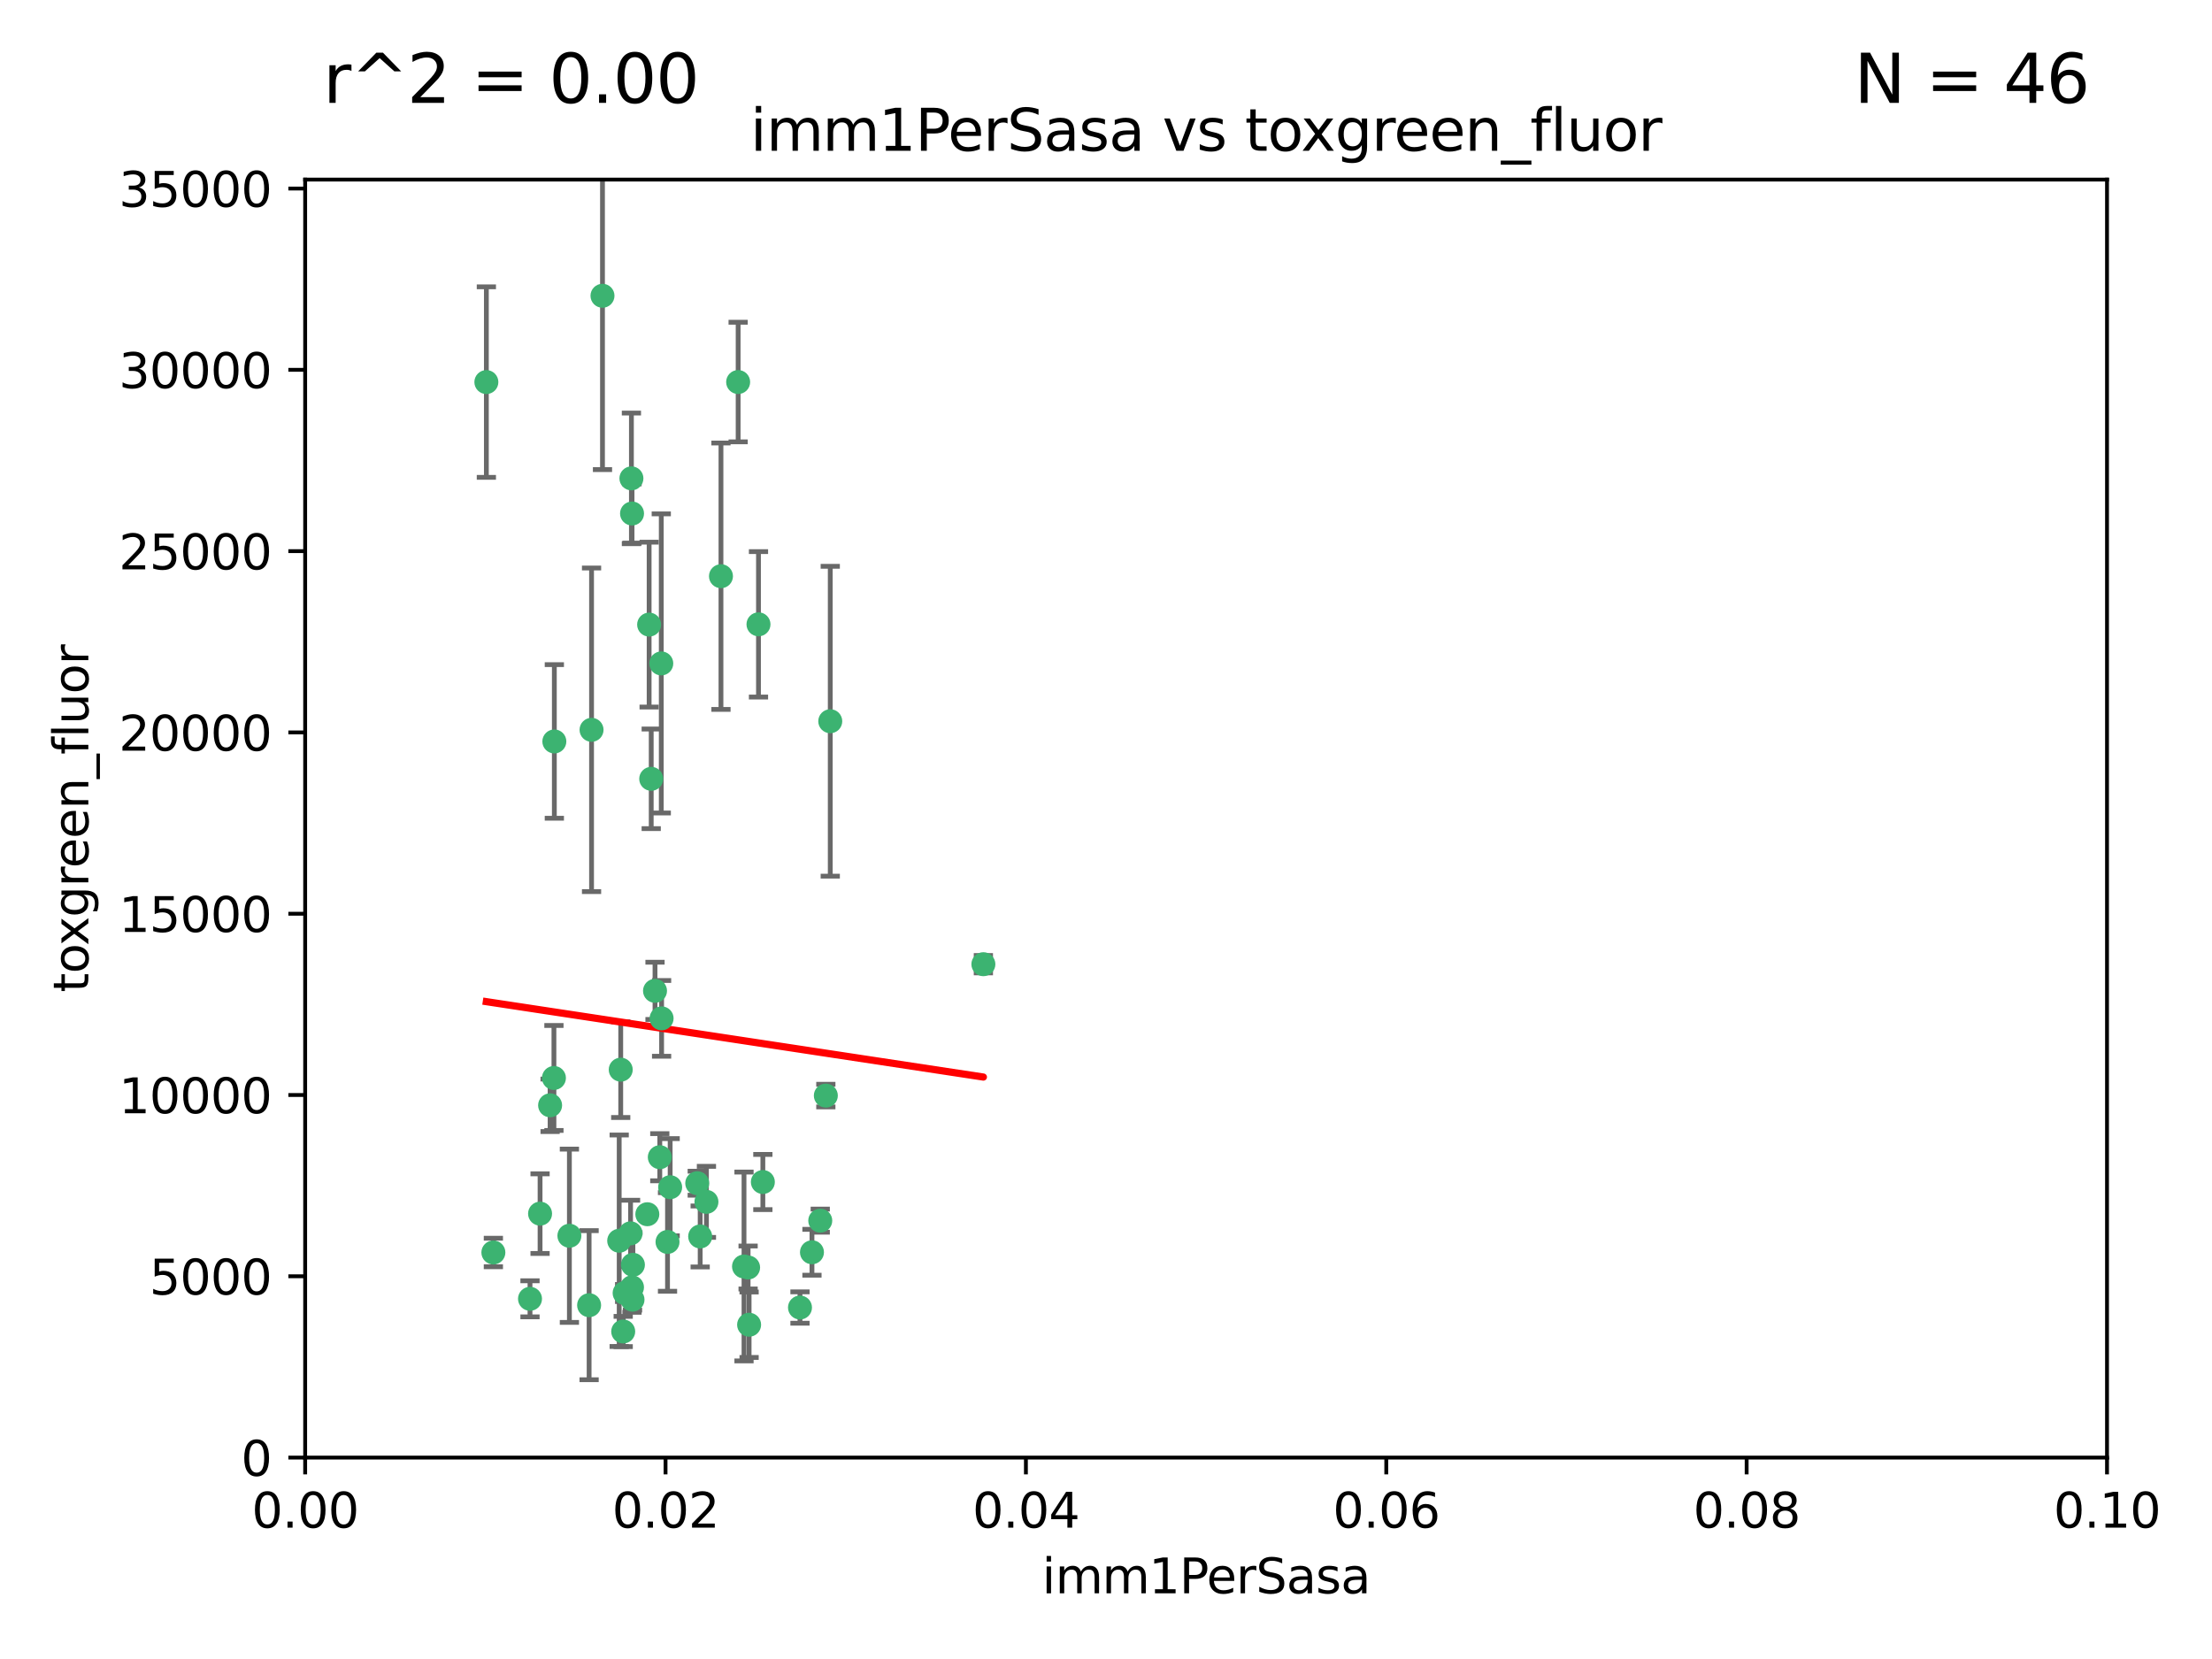 <?xml version="1.0" encoding="utf-8" standalone="no"?>
<!DOCTYPE svg PUBLIC "-//W3C//DTD SVG 1.1//EN"
  "http://www.w3.org/Graphics/SVG/1.1/DTD/svg11.dtd">
<svg xmlns:xlink="http://www.w3.org/1999/xlink" width="460.8pt" height="345.6pt" viewBox="0 0 460.8 345.6" xmlns="http://www.w3.org/2000/svg" version="1.1">
 <defs>
  <style type="text/css">*{stroke-linejoin: round; stroke-linecap: butt}</style>
 </defs>
 <g id="figure_1">
  <g id="patch_1">
   <path d="M 0 345.6 
L 460.8 345.6 
L 460.8 0 
L 0 0 
z
" style="fill: #ffffff"/>
  </g>
  <g id="axes_1">
   <g id="patch_2">
    <path d="M 63.571 303.64 
L 438.93 303.64 
L 438.93 37.411 
L 63.571 37.411 
z
" style="fill: #ffffff"/>
   </g>
   <g id="PathCollection_1">
    <defs>
     <path id="m9302752615" d="M 0 1.118 
C 0.297 1.118 0.581 1 0.791 0.791 
C 1 0.581 1.118 0.297 1.118 0 
C 1.118 -0.297 1 -0.581 0.791 -0.791 
C 0.581 -1 0.297 -1.118 0 -1.118 
C -0.297 -1.118 -0.581 -1 -0.791 -0.791 
C -1 -0.581 -1.118 -0.297 -1.118 0 
C -1.118 0.297 -1 0.581 -0.791 0.791 
C -0.581 1 -0.297 1.118 0 1.118 
z
" style="stroke: #3cb371"/>
    </defs>
    <g clip-path="url(#p433fc877cd)">
     <use xlink:href="#m9302752615" x="101.319" y="79.593" style="fill: #3cb371; stroke: #3cb371"/>
     <use xlink:href="#m9302752615" x="125.509" y="61.614" style="fill: #3cb371; stroke: #3cb371"/>
     <use xlink:href="#m9302752615" x="169.147" y="260.87" style="fill: #3cb371; stroke: #3cb371"/>
     <use xlink:href="#m9302752615" x="135.226" y="130.114" style="fill: #3cb371; stroke: #3cb371"/>
     <use xlink:href="#m9302752615" x="137.755" y="138.203" style="fill: #3cb371; stroke: #3cb371"/>
     <use xlink:href="#m9302752615" x="131.665" y="106.972" style="fill: #3cb371; stroke: #3cb371"/>
     <use xlink:href="#m9302752615" x="131.536" y="99.654" style="fill: #3cb371; stroke: #3cb371"/>
     <use xlink:href="#m9302752615" x="102.779" y="260.914" style="fill: #3cb371; stroke: #3cb371"/>
     <use xlink:href="#m9302752615" x="158.007" y="130.059" style="fill: #3cb371; stroke: #3cb371"/>
     <use xlink:href="#m9302752615" x="153.769" y="79.585" style="fill: #3cb371; stroke: #3cb371"/>
     <use xlink:href="#m9302752615" x="136.451" y="206.41" style="fill: #3cb371; stroke: #3cb371"/>
     <use xlink:href="#m9302752615" x="150.191" y="120.034" style="fill: #3cb371; stroke: #3cb371"/>
     <use xlink:href="#m9302752615" x="130.121" y="269.359" style="fill: #3cb371; stroke: #3cb371"/>
     <use xlink:href="#m9302752615" x="112.506" y="252.825" style="fill: #3cb371; stroke: #3cb371"/>
     <use xlink:href="#m9302752615" x="134.851" y="252.947" style="fill: #3cb371; stroke: #3cb371"/>
     <use xlink:href="#m9302752615" x="137.448" y="241.067" style="fill: #3cb371; stroke: #3cb371"/>
     <use xlink:href="#m9302752615" x="155.845" y="264.042" style="fill: #3cb371; stroke: #3cb371"/>
     <use xlink:href="#m9302752615" x="114.597" y="230.255" style="fill: #3cb371; stroke: #3cb371"/>
     <use xlink:href="#m9302752615" x="110.41" y="270.567" style="fill: #3cb371; stroke: #3cb371"/>
     <use xlink:href="#m9302752615" x="131.656" y="268.169" style="fill: #3cb371; stroke: #3cb371"/>
     <use xlink:href="#m9302752615" x="131.847" y="263.481" style="fill: #3cb371; stroke: #3cb371"/>
     <use xlink:href="#m9302752615" x="129.825" y="277.375" style="fill: #3cb371; stroke: #3cb371"/>
     <use xlink:href="#m9302752615" x="131.762" y="270.746" style="fill: #3cb371; stroke: #3cb371"/>
     <use xlink:href="#m9302752615" x="166.652" y="272.382" style="fill: #3cb371; stroke: #3cb371"/>
     <use xlink:href="#m9302752615" x="129.308" y="222.83" style="fill: #3cb371; stroke: #3cb371"/>
     <use xlink:href="#m9302752615" x="154.991" y="263.833" style="fill: #3cb371; stroke: #3cb371"/>
     <use xlink:href="#m9302752615" x="147.163" y="250.369" style="fill: #3cb371; stroke: #3cb371"/>
     <use xlink:href="#m9302752615" x="172.958" y="150.246" style="fill: #3cb371; stroke: #3cb371"/>
     <use xlink:href="#m9302752615" x="128.99" y="258.47" style="fill: #3cb371; stroke: #3cb371"/>
     <use xlink:href="#m9302752615" x="204.855" y="200.861" style="fill: #3cb371; stroke: #3cb371"/>
     <use xlink:href="#m9302752615" x="123.231" y="152.035" style="fill: #3cb371; stroke: #3cb371"/>
     <use xlink:href="#m9302752615" x="156.053" y="275.967" style="fill: #3cb371; stroke: #3cb371"/>
     <use xlink:href="#m9302752615" x="137.823" y="212.147" style="fill: #3cb371; stroke: #3cb371"/>
     <use xlink:href="#m9302752615" x="145.859" y="257.576" style="fill: #3cb371; stroke: #3cb371"/>
     <use xlink:href="#m9302752615" x="122.722" y="271.896" style="fill: #3cb371; stroke: #3cb371"/>
     <use xlink:href="#m9302752615" x="131.356" y="256.929" style="fill: #3cb371; stroke: #3cb371"/>
     <use xlink:href="#m9302752615" x="115.394" y="224.561" style="fill: #3cb371; stroke: #3cb371"/>
     <use xlink:href="#m9302752615" x="170.874" y="254.285" style="fill: #3cb371; stroke: #3cb371"/>
     <use xlink:href="#m9302752615" x="118.616" y="257.429" style="fill: #3cb371; stroke: #3cb371"/>
     <use xlink:href="#m9302752615" x="115.48" y="154.457" style="fill: #3cb371; stroke: #3cb371"/>
     <use xlink:href="#m9302752615" x="139.056" y="258.72" style="fill: #3cb371; stroke: #3cb371"/>
     <use xlink:href="#m9302752615" x="158.917" y="246.235" style="fill: #3cb371; stroke: #3cb371"/>
     <use xlink:href="#m9302752615" x="139.605" y="247.319" style="fill: #3cb371; stroke: #3cb371"/>
     <use xlink:href="#m9302752615" x="145.249" y="246.485" style="fill: #3cb371; stroke: #3cb371"/>
     <use xlink:href="#m9302752615" x="172.037" y="228.234" style="fill: #3cb371; stroke: #3cb371"/>
     <use xlink:href="#m9302752615" x="135.66" y="162.243" style="fill: #3cb371; stroke: #3cb371"/>
    </g>
   </g>
   <g id="matplotlib.axis_1">
    <g id="xtick_1">
     <g id="line2d_1">
      <defs>
       <path id="m74364fbdcb" d="M 0 0 
L 0 3.5 
" style="stroke: #000000; stroke-width: 0.8"/>
      </defs>
      <g>
       <use xlink:href="#m74364fbdcb" x="63.571" y="303.64" style="stroke: #000000; stroke-width: 0.8"/>
      </g>
     </g>
     <g id="text_1">
      <!-- 0.00 -->
      <g transform="translate(52.438 318.238)scale(0.1 -0.1)">
       <defs>
        <path id="DejaVuSans-30" d="M 2034 4250 
Q 1547 4250 1301 3770 
Q 1056 3291 1056 2328 
Q 1056 1369 1301 889 
Q 1547 409 2034 409 
Q 2525 409 2770 889 
Q 3016 1369 3016 2328 
Q 3016 3291 2770 3770 
Q 2525 4250 2034 4250 
z
M 2034 4750 
Q 2819 4750 3233 4129 
Q 3647 3509 3647 2328 
Q 3647 1150 3233 529 
Q 2819 -91 2034 -91 
Q 1250 -91 836 529 
Q 422 1150 422 2328 
Q 422 3509 836 4129 
Q 1250 4750 2034 4750 
z
" transform="scale(0.016)"/>
        <path id="DejaVuSans-2e" d="M 684 794 
L 1344 794 
L 1344 0 
L 684 0 
L 684 794 
z
" transform="scale(0.016)"/>
       </defs>
       <use xlink:href="#DejaVuSans-30"/>
       <use xlink:href="#DejaVuSans-2e" x="63.623"/>
       <use xlink:href="#DejaVuSans-30" x="95.41"/>
       <use xlink:href="#DejaVuSans-30" x="159.033"/>
      </g>
     </g>
    </g>
    <g id="xtick_2">
     <g id="line2d_2">
      <g>
       <use xlink:href="#m74364fbdcb" x="138.643" y="303.64" style="stroke: #000000; stroke-width: 0.8"/>
      </g>
     </g>
     <g id="text_2">
      <!-- 0.02 -->
      <g transform="translate(127.51 318.238)scale(0.1 -0.1)">
       <defs>
        <path id="DejaVuSans-32" d="M 1228 531 
L 3431 531 
L 3431 0 
L 469 0 
L 469 531 
Q 828 903 1448 1529 
Q 2069 2156 2228 2338 
Q 2531 2678 2651 2914 
Q 2772 3150 2772 3378 
Q 2772 3750 2511 3984 
Q 2250 4219 1831 4219 
Q 1534 4219 1204 4116 
Q 875 4013 500 3803 
L 500 4441 
Q 881 4594 1212 4672 
Q 1544 4750 1819 4750 
Q 2544 4750 2975 4387 
Q 3406 4025 3406 3419 
Q 3406 3131 3298 2873 
Q 3191 2616 2906 2266 
Q 2828 2175 2409 1742 
Q 1991 1309 1228 531 
z
" transform="scale(0.016)"/>
       </defs>
       <use xlink:href="#DejaVuSans-30"/>
       <use xlink:href="#DejaVuSans-2e" x="63.623"/>
       <use xlink:href="#DejaVuSans-30" x="95.41"/>
       <use xlink:href="#DejaVuSans-32" x="159.033"/>
      </g>
     </g>
    </g>
    <g id="xtick_3">
     <g id="line2d_3">
      <g>
       <use xlink:href="#m74364fbdcb" x="213.715" y="303.64" style="stroke: #000000; stroke-width: 0.8"/>
      </g>
     </g>
     <g id="text_3">
      <!-- 0.04 -->
      <g transform="translate(202.582 318.238)scale(0.1 -0.1)">
       <defs>
        <path id="DejaVuSans-34" d="M 2419 4116 
L 825 1625 
L 2419 1625 
L 2419 4116 
z
M 2253 4666 
L 3047 4666 
L 3047 1625 
L 3713 1625 
L 3713 1100 
L 3047 1100 
L 3047 0 
L 2419 0 
L 2419 1100 
L 313 1100 
L 313 1709 
L 2253 4666 
z
" transform="scale(0.016)"/>
       </defs>
       <use xlink:href="#DejaVuSans-30"/>
       <use xlink:href="#DejaVuSans-2e" x="63.623"/>
       <use xlink:href="#DejaVuSans-30" x="95.41"/>
       <use xlink:href="#DejaVuSans-34" x="159.033"/>
      </g>
     </g>
    </g>
    <g id="xtick_4">
     <g id="line2d_4">
      <g>
       <use xlink:href="#m74364fbdcb" x="288.786" y="303.64" style="stroke: #000000; stroke-width: 0.8"/>
      </g>
     </g>
     <g id="text_4">
      <!-- 0.06 -->
      <g transform="translate(277.654 318.238)scale(0.1 -0.1)">
       <defs>
        <path id="DejaVuSans-36" d="M 2113 2584 
Q 1688 2584 1439 2293 
Q 1191 2003 1191 1497 
Q 1191 994 1439 701 
Q 1688 409 2113 409 
Q 2538 409 2786 701 
Q 3034 994 3034 1497 
Q 3034 2003 2786 2293 
Q 2538 2584 2113 2584 
z
M 3366 4563 
L 3366 3988 
Q 3128 4100 2886 4159 
Q 2644 4219 2406 4219 
Q 1781 4219 1451 3797 
Q 1122 3375 1075 2522 
Q 1259 2794 1537 2939 
Q 1816 3084 2150 3084 
Q 2853 3084 3261 2657 
Q 3669 2231 3669 1497 
Q 3669 778 3244 343 
Q 2819 -91 2113 -91 
Q 1303 -91 875 529 
Q 447 1150 447 2328 
Q 447 3434 972 4092 
Q 1497 4750 2381 4750 
Q 2619 4750 2861 4703 
Q 3103 4656 3366 4563 
z
" transform="scale(0.016)"/>
       </defs>
       <use xlink:href="#DejaVuSans-30"/>
       <use xlink:href="#DejaVuSans-2e" x="63.623"/>
       <use xlink:href="#DejaVuSans-30" x="95.41"/>
       <use xlink:href="#DejaVuSans-36" x="159.033"/>
      </g>
     </g>
    </g>
    <g id="xtick_5">
     <g id="line2d_5">
      <g>
       <use xlink:href="#m74364fbdcb" x="363.858" y="303.64" style="stroke: #000000; stroke-width: 0.8"/>
      </g>
     </g>
     <g id="text_5">
      <!-- 0.08 -->
      <g transform="translate(352.725 318.238)scale(0.1 -0.1)">
       <defs>
        <path id="DejaVuSans-38" d="M 2034 2216 
Q 1584 2216 1326 1975 
Q 1069 1734 1069 1313 
Q 1069 891 1326 650 
Q 1584 409 2034 409 
Q 2484 409 2743 651 
Q 3003 894 3003 1313 
Q 3003 1734 2745 1975 
Q 2488 2216 2034 2216 
z
M 1403 2484 
Q 997 2584 770 2862 
Q 544 3141 544 3541 
Q 544 4100 942 4425 
Q 1341 4750 2034 4750 
Q 2731 4750 3128 4425 
Q 3525 4100 3525 3541 
Q 3525 3141 3298 2862 
Q 3072 2584 2669 2484 
Q 3125 2378 3379 2068 
Q 3634 1759 3634 1313 
Q 3634 634 3220 271 
Q 2806 -91 2034 -91 
Q 1263 -91 848 271 
Q 434 634 434 1313 
Q 434 1759 690 2068 
Q 947 2378 1403 2484 
z
M 1172 3481 
Q 1172 3119 1398 2916 
Q 1625 2713 2034 2713 
Q 2441 2713 2670 2916 
Q 2900 3119 2900 3481 
Q 2900 3844 2670 4047 
Q 2441 4250 2034 4250 
Q 1625 4250 1398 4047 
Q 1172 3844 1172 3481 
z
" transform="scale(0.016)"/>
       </defs>
       <use xlink:href="#DejaVuSans-30"/>
       <use xlink:href="#DejaVuSans-2e" x="63.623"/>
       <use xlink:href="#DejaVuSans-30" x="95.41"/>
       <use xlink:href="#DejaVuSans-38" x="159.033"/>
      </g>
     </g>
    </g>
    <g id="xtick_6">
     <g id="line2d_6">
      <g>
       <use xlink:href="#m74364fbdcb" x="438.93" y="303.64" style="stroke: #000000; stroke-width: 0.8"/>
      </g>
     </g>
     <g id="text_6">
      <!-- 0.10 -->
      <g transform="translate(427.797 318.238)scale(0.1 -0.1)">
       <defs>
        <path id="DejaVuSans-31" d="M 794 531 
L 1825 531 
L 1825 4091 
L 703 3866 
L 703 4441 
L 1819 4666 
L 2450 4666 
L 2450 531 
L 3481 531 
L 3481 0 
L 794 0 
L 794 531 
z
" transform="scale(0.016)"/>
       </defs>
       <use xlink:href="#DejaVuSans-30"/>
       <use xlink:href="#DejaVuSans-2e" x="63.623"/>
       <use xlink:href="#DejaVuSans-31" x="95.41"/>
       <use xlink:href="#DejaVuSans-30" x="159.033"/>
      </g>
     </g>
    </g>
    <g id="text_7">
     <!-- imm1PerSasa -->
     <g transform="translate(217.067 331.917)scale(0.1 -0.1)">
      <defs>
       <path id="DejaVuSans-69" d="M 603 3500 
L 1178 3500 
L 1178 0 
L 603 0 
L 603 3500 
z
M 603 4863 
L 1178 4863 
L 1178 4134 
L 603 4134 
L 603 4863 
z
" transform="scale(0.016)"/>
       <path id="DejaVuSans-6d" d="M 3328 2828 
Q 3544 3216 3844 3400 
Q 4144 3584 4550 3584 
Q 5097 3584 5394 3201 
Q 5691 2819 5691 2113 
L 5691 0 
L 5113 0 
L 5113 2094 
Q 5113 2597 4934 2840 
Q 4756 3084 4391 3084 
Q 3944 3084 3684 2787 
Q 3425 2491 3425 1978 
L 3425 0 
L 2847 0 
L 2847 2094 
Q 2847 2600 2669 2842 
Q 2491 3084 2119 3084 
Q 1678 3084 1418 2786 
Q 1159 2488 1159 1978 
L 1159 0 
L 581 0 
L 581 3500 
L 1159 3500 
L 1159 2956 
Q 1356 3278 1631 3431 
Q 1906 3584 2284 3584 
Q 2666 3584 2933 3390 
Q 3200 3197 3328 2828 
z
" transform="scale(0.016)"/>
       <path id="DejaVuSans-50" d="M 1259 4147 
L 1259 2394 
L 2053 2394 
Q 2494 2394 2734 2622 
Q 2975 2850 2975 3272 
Q 2975 3691 2734 3919 
Q 2494 4147 2053 4147 
L 1259 4147 
z
M 628 4666 
L 2053 4666 
Q 2838 4666 3239 4311 
Q 3641 3956 3641 3272 
Q 3641 2581 3239 2228 
Q 2838 1875 2053 1875 
L 1259 1875 
L 1259 0 
L 628 0 
L 628 4666 
z
" transform="scale(0.016)"/>
       <path id="DejaVuSans-65" d="M 3597 1894 
L 3597 1613 
L 953 1613 
Q 991 1019 1311 708 
Q 1631 397 2203 397 
Q 2534 397 2845 478 
Q 3156 559 3463 722 
L 3463 178 
Q 3153 47 2828 -22 
Q 2503 -91 2169 -91 
Q 1331 -91 842 396 
Q 353 884 353 1716 
Q 353 2575 817 3079 
Q 1281 3584 2069 3584 
Q 2775 3584 3186 3129 
Q 3597 2675 3597 1894 
z
M 3022 2063 
Q 3016 2534 2758 2815 
Q 2500 3097 2075 3097 
Q 1594 3097 1305 2825 
Q 1016 2553 972 2059 
L 3022 2063 
z
" transform="scale(0.016)"/>
       <path id="DejaVuSans-72" d="M 2631 2963 
Q 2534 3019 2420 3045 
Q 2306 3072 2169 3072 
Q 1681 3072 1420 2755 
Q 1159 2438 1159 1844 
L 1159 0 
L 581 0 
L 581 3500 
L 1159 3500 
L 1159 2956 
Q 1341 3275 1631 3429 
Q 1922 3584 2338 3584 
Q 2397 3584 2469 3576 
Q 2541 3569 2628 3553 
L 2631 2963 
z
" transform="scale(0.016)"/>
       <path id="DejaVuSans-53" d="M 3425 4513 
L 3425 3897 
Q 3066 4069 2747 4153 
Q 2428 4238 2131 4238 
Q 1616 4238 1336 4038 
Q 1056 3838 1056 3469 
Q 1056 3159 1242 3001 
Q 1428 2844 1947 2747 
L 2328 2669 
Q 3034 2534 3370 2195 
Q 3706 1856 3706 1288 
Q 3706 609 3251 259 
Q 2797 -91 1919 -91 
Q 1588 -91 1214 -16 
Q 841 59 441 206 
L 441 856 
Q 825 641 1194 531 
Q 1563 422 1919 422 
Q 2459 422 2753 634 
Q 3047 847 3047 1241 
Q 3047 1584 2836 1778 
Q 2625 1972 2144 2069 
L 1759 2144 
Q 1053 2284 737 2584 
Q 422 2884 422 3419 
Q 422 4038 858 4394 
Q 1294 4750 2059 4750 
Q 2388 4750 2728 4690 
Q 3069 4631 3425 4513 
z
" transform="scale(0.016)"/>
       <path id="DejaVuSans-61" d="M 2194 1759 
Q 1497 1759 1228 1600 
Q 959 1441 959 1056 
Q 959 750 1161 570 
Q 1363 391 1709 391 
Q 2188 391 2477 730 
Q 2766 1069 2766 1631 
L 2766 1759 
L 2194 1759 
z
M 3341 1997 
L 3341 0 
L 2766 0 
L 2766 531 
Q 2569 213 2275 61 
Q 1981 -91 1556 -91 
Q 1019 -91 701 211 
Q 384 513 384 1019 
Q 384 1609 779 1909 
Q 1175 2209 1959 2209 
L 2766 2209 
L 2766 2266 
Q 2766 2663 2505 2880 
Q 2244 3097 1772 3097 
Q 1472 3097 1187 3025 
Q 903 2953 641 2809 
L 641 3341 
Q 956 3463 1253 3523 
Q 1550 3584 1831 3584 
Q 2591 3584 2966 3190 
Q 3341 2797 3341 1997 
z
" transform="scale(0.016)"/>
       <path id="DejaVuSans-73" d="M 2834 3397 
L 2834 2853 
Q 2591 2978 2328 3040 
Q 2066 3103 1784 3103 
Q 1356 3103 1142 2972 
Q 928 2841 928 2578 
Q 928 2378 1081 2264 
Q 1234 2150 1697 2047 
L 1894 2003 
Q 2506 1872 2764 1633 
Q 3022 1394 3022 966 
Q 3022 478 2636 193 
Q 2250 -91 1575 -91 
Q 1294 -91 989 -36 
Q 684 19 347 128 
L 347 722 
Q 666 556 975 473 
Q 1284 391 1588 391 
Q 1994 391 2212 530 
Q 2431 669 2431 922 
Q 2431 1156 2273 1281 
Q 2116 1406 1581 1522 
L 1381 1569 
Q 847 1681 609 1914 
Q 372 2147 372 2553 
Q 372 3047 722 3315 
Q 1072 3584 1716 3584 
Q 2034 3584 2315 3537 
Q 2597 3491 2834 3397 
z
" transform="scale(0.016)"/>
      </defs>
      <use xlink:href="#DejaVuSans-69"/>
      <use xlink:href="#DejaVuSans-6d" x="27.783"/>
      <use xlink:href="#DejaVuSans-6d" x="125.195"/>
      <use xlink:href="#DejaVuSans-31" x="222.607"/>
      <use xlink:href="#DejaVuSans-50" x="286.23"/>
      <use xlink:href="#DejaVuSans-65" x="342.908"/>
      <use xlink:href="#DejaVuSans-72" x="404.432"/>
      <use xlink:href="#DejaVuSans-53" x="445.545"/>
      <use xlink:href="#DejaVuSans-61" x="509.021"/>
      <use xlink:href="#DejaVuSans-73" x="570.301"/>
      <use xlink:href="#DejaVuSans-61" x="622.4"/>
     </g>
    </g>
   </g>
   <g id="matplotlib.axis_2">
    <g id="ytick_1">
     <g id="line2d_7">
      <defs>
       <path id="mb6bac4694a" d="M 0 0 
L -3.5 0 
" style="stroke: #000000; stroke-width: 0.8"/>
      </defs>
      <g>
       <use xlink:href="#mb6bac4694a" x="63.571" y="303.64" style="stroke: #000000; stroke-width: 0.8"/>
      </g>
     </g>
     <g id="text_8">
      <!-- 0 -->
      <g transform="translate(50.209 307.439)scale(0.1 -0.1)">
       <use xlink:href="#DejaVuSans-30"/>
      </g>
     </g>
    </g>
    <g id="ytick_2">
     <g id="line2d_8">
      <g>
       <use xlink:href="#mb6bac4694a" x="63.571" y="265.874" style="stroke: #000000; stroke-width: 0.8"/>
      </g>
     </g>
     <g id="text_9">
      <!-- 5000 -->
      <g transform="translate(31.121 269.673)scale(0.1 -0.1)">
       <defs>
        <path id="DejaVuSans-35" d="M 691 4666 
L 3169 4666 
L 3169 4134 
L 1269 4134 
L 1269 2991 
Q 1406 3038 1543 3061 
Q 1681 3084 1819 3084 
Q 2600 3084 3056 2656 
Q 3513 2228 3513 1497 
Q 3513 744 3044 326 
Q 2575 -91 1722 -91 
Q 1428 -91 1123 -41 
Q 819 9 494 109 
L 494 744 
Q 775 591 1075 516 
Q 1375 441 1709 441 
Q 2250 441 2565 725 
Q 2881 1009 2881 1497 
Q 2881 1984 2565 2268 
Q 2250 2553 1709 2553 
Q 1456 2553 1204 2497 
Q 953 2441 691 2322 
L 691 4666 
z
" transform="scale(0.016)"/>
       </defs>
       <use xlink:href="#DejaVuSans-35"/>
       <use xlink:href="#DejaVuSans-30" x="63.623"/>
       <use xlink:href="#DejaVuSans-30" x="127.246"/>
       <use xlink:href="#DejaVuSans-30" x="190.869"/>
      </g>
     </g>
    </g>
    <g id="ytick_3">
     <g id="line2d_9">
      <g>
       <use xlink:href="#mb6bac4694a" x="63.571" y="228.108" style="stroke: #000000; stroke-width: 0.8"/>
      </g>
     </g>
     <g id="text_10">
      <!-- 10000 -->
      <g transform="translate(24.759 231.907)scale(0.1 -0.1)">
       <use xlink:href="#DejaVuSans-31"/>
       <use xlink:href="#DejaVuSans-30" x="63.623"/>
       <use xlink:href="#DejaVuSans-30" x="127.246"/>
       <use xlink:href="#DejaVuSans-30" x="190.869"/>
       <use xlink:href="#DejaVuSans-30" x="254.492"/>
      </g>
     </g>
    </g>
    <g id="ytick_4">
     <g id="line2d_10">
      <g>
       <use xlink:href="#mb6bac4694a" x="63.571" y="190.342" style="stroke: #000000; stroke-width: 0.8"/>
      </g>
     </g>
     <g id="text_11">
      <!-- 15000 -->
      <g transform="translate(24.759 194.141)scale(0.1 -0.1)">
       <use xlink:href="#DejaVuSans-31"/>
       <use xlink:href="#DejaVuSans-35" x="63.623"/>
       <use xlink:href="#DejaVuSans-30" x="127.246"/>
       <use xlink:href="#DejaVuSans-30" x="190.869"/>
       <use xlink:href="#DejaVuSans-30" x="254.492"/>
      </g>
     </g>
    </g>
    <g id="ytick_5">
     <g id="line2d_11">
      <g>
       <use xlink:href="#mb6bac4694a" x="63.571" y="152.576" style="stroke: #000000; stroke-width: 0.8"/>
      </g>
     </g>
     <g id="text_12">
      <!-- 20000 -->
      <g transform="translate(24.759 156.375)scale(0.1 -0.1)">
       <use xlink:href="#DejaVuSans-32"/>
       <use xlink:href="#DejaVuSans-30" x="63.623"/>
       <use xlink:href="#DejaVuSans-30" x="127.246"/>
       <use xlink:href="#DejaVuSans-30" x="190.869"/>
       <use xlink:href="#DejaVuSans-30" x="254.492"/>
      </g>
     </g>
    </g>
    <g id="ytick_6">
     <g id="line2d_12">
      <g>
       <use xlink:href="#mb6bac4694a" x="63.571" y="114.81" style="stroke: #000000; stroke-width: 0.8"/>
      </g>
     </g>
     <g id="text_13">
      <!-- 25000 -->
      <g transform="translate(24.759 118.609)scale(0.1 -0.1)">
       <use xlink:href="#DejaVuSans-32"/>
       <use xlink:href="#DejaVuSans-35" x="63.623"/>
       <use xlink:href="#DejaVuSans-30" x="127.246"/>
       <use xlink:href="#DejaVuSans-30" x="190.869"/>
       <use xlink:href="#DejaVuSans-30" x="254.492"/>
      </g>
     </g>
    </g>
    <g id="ytick_7">
     <g id="line2d_13">
      <g>
       <use xlink:href="#mb6bac4694a" x="63.571" y="77.044" style="stroke: #000000; stroke-width: 0.8"/>
      </g>
     </g>
     <g id="text_14">
      <!-- 30000 -->
      <g transform="translate(24.759 80.844)scale(0.1 -0.1)">
       <defs>
        <path id="DejaVuSans-33" d="M 2597 2516 
Q 3050 2419 3304 2112 
Q 3559 1806 3559 1356 
Q 3559 666 3084 287 
Q 2609 -91 1734 -91 
Q 1441 -91 1130 -33 
Q 819 25 488 141 
L 488 750 
Q 750 597 1062 519 
Q 1375 441 1716 441 
Q 2309 441 2620 675 
Q 2931 909 2931 1356 
Q 2931 1769 2642 2001 
Q 2353 2234 1838 2234 
L 1294 2234 
L 1294 2753 
L 1863 2753 
Q 2328 2753 2575 2939 
Q 2822 3125 2822 3475 
Q 2822 3834 2567 4026 
Q 2313 4219 1838 4219 
Q 1578 4219 1281 4162 
Q 984 4106 628 3988 
L 628 4550 
Q 988 4650 1302 4700 
Q 1616 4750 1894 4750 
Q 2613 4750 3031 4423 
Q 3450 4097 3450 3541 
Q 3450 3153 3228 2886 
Q 3006 2619 2597 2516 
z
" transform="scale(0.016)"/>
       </defs>
       <use xlink:href="#DejaVuSans-33"/>
       <use xlink:href="#DejaVuSans-30" x="63.623"/>
       <use xlink:href="#DejaVuSans-30" x="127.246"/>
       <use xlink:href="#DejaVuSans-30" x="190.869"/>
       <use xlink:href="#DejaVuSans-30" x="254.492"/>
      </g>
     </g>
    </g>
    <g id="ytick_8">
     <g id="line2d_14">
      <g>
       <use xlink:href="#mb6bac4694a" x="63.571" y="39.278" style="stroke: #000000; stroke-width: 0.8"/>
      </g>
     </g>
     <g id="text_15">
      <!-- 35000 -->
      <g transform="translate(24.759 43.078)scale(0.1 -0.1)">
       <use xlink:href="#DejaVuSans-33"/>
       <use xlink:href="#DejaVuSans-35" x="63.623"/>
       <use xlink:href="#DejaVuSans-30" x="127.246"/>
       <use xlink:href="#DejaVuSans-30" x="190.869"/>
       <use xlink:href="#DejaVuSans-30" x="254.492"/>
      </g>
     </g>
    </g>
    <g id="text_16">
     <!-- toxgreen_fluor -->
     <g transform="translate(18.401 206.72)rotate(-90)scale(0.1 -0.1)">
      <defs>
       <path id="DejaVuSans-74" d="M 1172 4494 
L 1172 3500 
L 2356 3500 
L 2356 3053 
L 1172 3053 
L 1172 1153 
Q 1172 725 1289 603 
Q 1406 481 1766 481 
L 2356 481 
L 2356 0 
L 1766 0 
Q 1100 0 847 248 
Q 594 497 594 1153 
L 594 3053 
L 172 3053 
L 172 3500 
L 594 3500 
L 594 4494 
L 1172 4494 
z
" transform="scale(0.016)"/>
       <path id="DejaVuSans-6f" d="M 1959 3097 
Q 1497 3097 1228 2736 
Q 959 2375 959 1747 
Q 959 1119 1226 758 
Q 1494 397 1959 397 
Q 2419 397 2687 759 
Q 2956 1122 2956 1747 
Q 2956 2369 2687 2733 
Q 2419 3097 1959 3097 
z
M 1959 3584 
Q 2709 3584 3137 3096 
Q 3566 2609 3566 1747 
Q 3566 888 3137 398 
Q 2709 -91 1959 -91 
Q 1206 -91 779 398 
Q 353 888 353 1747 
Q 353 2609 779 3096 
Q 1206 3584 1959 3584 
z
" transform="scale(0.016)"/>
       <path id="DejaVuSans-78" d="M 3513 3500 
L 2247 1797 
L 3578 0 
L 2900 0 
L 1881 1375 
L 863 0 
L 184 0 
L 1544 1831 
L 300 3500 
L 978 3500 
L 1906 2253 
L 2834 3500 
L 3513 3500 
z
" transform="scale(0.016)"/>
       <path id="DejaVuSans-67" d="M 2906 1791 
Q 2906 2416 2648 2759 
Q 2391 3103 1925 3103 
Q 1463 3103 1205 2759 
Q 947 2416 947 1791 
Q 947 1169 1205 825 
Q 1463 481 1925 481 
Q 2391 481 2648 825 
Q 2906 1169 2906 1791 
z
M 3481 434 
Q 3481 -459 3084 -895 
Q 2688 -1331 1869 -1331 
Q 1566 -1331 1297 -1286 
Q 1028 -1241 775 -1147 
L 775 -588 
Q 1028 -725 1275 -790 
Q 1522 -856 1778 -856 
Q 2344 -856 2625 -561 
Q 2906 -266 2906 331 
L 2906 616 
Q 2728 306 2450 153 
Q 2172 0 1784 0 
Q 1141 0 747 490 
Q 353 981 353 1791 
Q 353 2603 747 3093 
Q 1141 3584 1784 3584 
Q 2172 3584 2450 3431 
Q 2728 3278 2906 2969 
L 2906 3500 
L 3481 3500 
L 3481 434 
z
" transform="scale(0.016)"/>
       <path id="DejaVuSans-6e" d="M 3513 2113 
L 3513 0 
L 2938 0 
L 2938 2094 
Q 2938 2591 2744 2837 
Q 2550 3084 2163 3084 
Q 1697 3084 1428 2787 
Q 1159 2491 1159 1978 
L 1159 0 
L 581 0 
L 581 3500 
L 1159 3500 
L 1159 2956 
Q 1366 3272 1645 3428 
Q 1925 3584 2291 3584 
Q 2894 3584 3203 3211 
Q 3513 2838 3513 2113 
z
" transform="scale(0.016)"/>
       <path id="DejaVuSans-5f" d="M 3263 -1063 
L 3263 -1509 
L -63 -1509 
L -63 -1063 
L 3263 -1063 
z
" transform="scale(0.016)"/>
       <path id="DejaVuSans-66" d="M 2375 4863 
L 2375 4384 
L 1825 4384 
Q 1516 4384 1395 4259 
Q 1275 4134 1275 3809 
L 1275 3500 
L 2222 3500 
L 2222 3053 
L 1275 3053 
L 1275 0 
L 697 0 
L 697 3053 
L 147 3053 
L 147 3500 
L 697 3500 
L 697 3744 
Q 697 4328 969 4595 
Q 1241 4863 1831 4863 
L 2375 4863 
z
" transform="scale(0.016)"/>
       <path id="DejaVuSans-6c" d="M 603 4863 
L 1178 4863 
L 1178 0 
L 603 0 
L 603 4863 
z
" transform="scale(0.016)"/>
       <path id="DejaVuSans-75" d="M 544 1381 
L 544 3500 
L 1119 3500 
L 1119 1403 
Q 1119 906 1312 657 
Q 1506 409 1894 409 
Q 2359 409 2629 706 
Q 2900 1003 2900 1516 
L 2900 3500 
L 3475 3500 
L 3475 0 
L 2900 0 
L 2900 538 
Q 2691 219 2414 64 
Q 2138 -91 1772 -91 
Q 1169 -91 856 284 
Q 544 659 544 1381 
z
M 1991 3584 
L 1991 3584 
z
" transform="scale(0.016)"/>
      </defs>
      <use xlink:href="#DejaVuSans-74"/>
      <use xlink:href="#DejaVuSans-6f" x="39.209"/>
      <use xlink:href="#DejaVuSans-78" x="97.266"/>
      <use xlink:href="#DejaVuSans-67" x="156.445"/>
      <use xlink:href="#DejaVuSans-72" x="219.922"/>
      <use xlink:href="#DejaVuSans-65" x="258.785"/>
      <use xlink:href="#DejaVuSans-65" x="320.309"/>
      <use xlink:href="#DejaVuSans-6e" x="381.832"/>
      <use xlink:href="#DejaVuSans-5f" x="445.211"/>
      <use xlink:href="#DejaVuSans-66" x="495.211"/>
      <use xlink:href="#DejaVuSans-6c" x="530.416"/>
      <use xlink:href="#DejaVuSans-75" x="558.199"/>
      <use xlink:href="#DejaVuSans-6f" x="621.578"/>
      <use xlink:href="#DejaVuSans-72" x="682.76"/>
     </g>
    </g>
   </g>
   <g id="LineCollection_1">
    <path d="M 101.319 99.437 
L 101.319 59.75 
" clip-path="url(#p433fc877cd)" style="fill: none; stroke: #696969"/>
    <path d="M 125.509 97.825 
L 125.509 25.402 
" clip-path="url(#p433fc877cd)" style="fill: none; stroke: #696969"/>
    <path d="M 169.147 265.648 
L 169.147 256.093 
" clip-path="url(#p433fc877cd)" style="fill: none; stroke: #696969"/>
    <path d="M 135.226 147.286 
L 135.226 112.943 
" clip-path="url(#p433fc877cd)" style="fill: none; stroke: #696969"/>
    <path d="M 137.755 169.362 
L 137.755 107.043 
" clip-path="url(#p433fc877cd)" style="fill: none; stroke: #696969"/>
    <path d="M 131.665 113.147 
L 131.665 100.797 
" clip-path="url(#p433fc877cd)" style="fill: none; stroke: #696969"/>
    <path d="M 131.536 113.257 
L 131.536 86.051 
" clip-path="url(#p433fc877cd)" style="fill: none; stroke: #696969"/>
    <path d="M 102.779 263.886 
L 102.779 257.941 
" clip-path="url(#p433fc877cd)" style="fill: none; stroke: #696969"/>
    <path d="M 158.007 145.209 
L 158.007 114.909 
" clip-path="url(#p433fc877cd)" style="fill: none; stroke: #696969"/>
    <path d="M 153.769 92.04 
L 153.769 67.13 
" clip-path="url(#p433fc877cd)" style="fill: none; stroke: #696969"/>
    <path d="M 136.451 212.375 
L 136.451 200.445 
" clip-path="url(#p433fc877cd)" style="fill: none; stroke: #696969"/>
    <path d="M 150.191 147.781 
L 150.191 92.287 
" clip-path="url(#p433fc877cd)" style="fill: none; stroke: #696969"/>
    <path d="M 130.121 271.136 
L 130.121 267.583 
" clip-path="url(#p433fc877cd)" style="fill: none; stroke: #696969"/>
    <path d="M 112.506 261.12 
L 112.506 244.53 
" clip-path="url(#p433fc877cd)" style="fill: none; stroke: #696969"/>
    <path d="M 134.851 253.886 
L 134.851 252.007 
" clip-path="url(#p433fc877cd)" style="fill: none; stroke: #696969"/>
    <path d="M 137.448 245.981 
L 137.448 236.153 
" clip-path="url(#p433fc877cd)" style="fill: none; stroke: #696969"/>
    <path d="M 155.845 268.515 
L 155.845 259.569 
" clip-path="url(#p433fc877cd)" style="fill: none; stroke: #696969"/>
    <path d="M 114.597 235.721 
L 114.597 224.789 
" clip-path="url(#p433fc877cd)" style="fill: none; stroke: #696969"/>
    <path d="M 110.41 274.323 
L 110.41 266.811 
" clip-path="url(#p433fc877cd)" style="fill: none; stroke: #696969"/>
    <path d="M 131.656 273.375 
L 131.656 262.964 
" clip-path="url(#p433fc877cd)" style="fill: none; stroke: #696969"/>
    <path d="M 131.847 270.16 
L 131.847 256.802 
" clip-path="url(#p433fc877cd)" style="fill: none; stroke: #696969"/>
    <path d="M 129.825 280.522 
L 129.825 274.227 
" clip-path="url(#p433fc877cd)" style="fill: none; stroke: #696969"/>
    <path d="M 131.762 272.926 
L 131.762 268.567 
" clip-path="url(#p433fc877cd)" style="fill: none; stroke: #696969"/>
    <path d="M 166.652 275.653 
L 166.652 269.11 
" clip-path="url(#p433fc877cd)" style="fill: none; stroke: #696969"/>
    <path d="M 129.308 232.795 
L 129.308 212.864 
" clip-path="url(#p433fc877cd)" style="fill: none; stroke: #696969"/>
    <path d="M 154.991 283.505 
L 154.991 244.161 
" clip-path="url(#p433fc877cd)" style="fill: none; stroke: #696969"/>
    <path d="M 147.163 257.768 
L 147.163 242.97 
" clip-path="url(#p433fc877cd)" style="fill: none; stroke: #696969"/>
    <path d="M 172.958 182.519 
L 172.958 117.972 
" clip-path="url(#p433fc877cd)" style="fill: none; stroke: #696969"/>
    <path d="M 128.99 280.499 
L 128.99 236.441 
" clip-path="url(#p433fc877cd)" style="fill: none; stroke: #696969"/>
    <path d="M 204.855 202.673 
L 204.855 199.049 
" clip-path="url(#p433fc877cd)" style="fill: none; stroke: #696969"/>
    <path d="M 123.231 185.743 
L 123.231 118.327 
" clip-path="url(#p433fc877cd)" style="fill: none; stroke: #696969"/>
    <path d="M 156.053 282.783 
L 156.053 269.152 
" clip-path="url(#p433fc877cd)" style="fill: none; stroke: #696969"/>
    <path d="M 137.823 220.035 
L 137.823 204.259 
" clip-path="url(#p433fc877cd)" style="fill: none; stroke: #696969"/>
    <path d="M 145.859 263.925 
L 145.859 251.227 
" clip-path="url(#p433fc877cd)" style="fill: none; stroke: #696969"/>
    <path d="M 122.722 287.425 
L 122.722 256.366 
" clip-path="url(#p433fc877cd)" style="fill: none; stroke: #696969"/>
    <path d="M 131.356 263.824 
L 131.356 250.034 
" clip-path="url(#p433fc877cd)" style="fill: none; stroke: #696969"/>
    <path d="M 115.394 235.496 
L 115.394 213.627 
" clip-path="url(#p433fc877cd)" style="fill: none; stroke: #696969"/>
    <path d="M 170.874 256.694 
L 170.874 251.875 
" clip-path="url(#p433fc877cd)" style="fill: none; stroke: #696969"/>
    <path d="M 118.616 275.478 
L 118.616 239.381 
" clip-path="url(#p433fc877cd)" style="fill: none; stroke: #696969"/>
    <path d="M 115.48 170.456 
L 115.48 138.458 
" clip-path="url(#p433fc877cd)" style="fill: none; stroke: #696969"/>
    <path d="M 139.056 268.99 
L 139.056 248.45 
" clip-path="url(#p433fc877cd)" style="fill: none; stroke: #696969"/>
    <path d="M 158.917 251.981 
L 158.917 240.488 
" clip-path="url(#p433fc877cd)" style="fill: none; stroke: #696969"/>
    <path d="M 139.605 257.444 
L 139.605 237.194 
" clip-path="url(#p433fc877cd)" style="fill: none; stroke: #696969"/>
    <path d="M 145.249 248.986 
L 145.249 243.983 
" clip-path="url(#p433fc877cd)" style="fill: none; stroke: #696969"/>
    <path d="M 172.037 230.592 
L 172.037 225.876 
" clip-path="url(#p433fc877cd)" style="fill: none; stroke: #696969"/>
    <path d="M 135.66 172.618 
L 135.66 151.867 
" clip-path="url(#p433fc877cd)" style="fill: none; stroke: #696969"/>
   </g>
   <g id="line2d_15">
    <defs>
     <path id="m489f064d31" d="M 2 0 
L -2 -0 
" style="stroke: #696969"/>
    </defs>
    <g clip-path="url(#p433fc877cd)">
     <use xlink:href="#m489f064d31" x="101.319" y="99.437" style="fill: #696969; stroke: #696969"/>
     <use xlink:href="#m489f064d31" x="125.509" y="97.825" style="fill: #696969; stroke: #696969"/>
     <use xlink:href="#m489f064d31" x="169.147" y="265.648" style="fill: #696969; stroke: #696969"/>
     <use xlink:href="#m489f064d31" x="135.226" y="147.286" style="fill: #696969; stroke: #696969"/>
     <use xlink:href="#m489f064d31" x="137.755" y="169.362" style="fill: #696969; stroke: #696969"/>
     <use xlink:href="#m489f064d31" x="131.665" y="113.147" style="fill: #696969; stroke: #696969"/>
     <use xlink:href="#m489f064d31" x="131.536" y="113.257" style="fill: #696969; stroke: #696969"/>
     <use xlink:href="#m489f064d31" x="102.779" y="263.886" style="fill: #696969; stroke: #696969"/>
     <use xlink:href="#m489f064d31" x="158.007" y="145.209" style="fill: #696969; stroke: #696969"/>
     <use xlink:href="#m489f064d31" x="153.769" y="92.04" style="fill: #696969; stroke: #696969"/>
     <use xlink:href="#m489f064d31" x="136.451" y="212.375" style="fill: #696969; stroke: #696969"/>
     <use xlink:href="#m489f064d31" x="150.191" y="147.781" style="fill: #696969; stroke: #696969"/>
     <use xlink:href="#m489f064d31" x="130.121" y="271.136" style="fill: #696969; stroke: #696969"/>
     <use xlink:href="#m489f064d31" x="112.506" y="261.12" style="fill: #696969; stroke: #696969"/>
     <use xlink:href="#m489f064d31" x="134.851" y="253.886" style="fill: #696969; stroke: #696969"/>
     <use xlink:href="#m489f064d31" x="137.448" y="245.981" style="fill: #696969; stroke: #696969"/>
     <use xlink:href="#m489f064d31" x="155.845" y="268.515" style="fill: #696969; stroke: #696969"/>
     <use xlink:href="#m489f064d31" x="114.597" y="235.721" style="fill: #696969; stroke: #696969"/>
     <use xlink:href="#m489f064d31" x="110.41" y="274.323" style="fill: #696969; stroke: #696969"/>
     <use xlink:href="#m489f064d31" x="131.656" y="273.375" style="fill: #696969; stroke: #696969"/>
     <use xlink:href="#m489f064d31" x="131.847" y="270.16" style="fill: #696969; stroke: #696969"/>
     <use xlink:href="#m489f064d31" x="129.825" y="280.522" style="fill: #696969; stroke: #696969"/>
     <use xlink:href="#m489f064d31" x="131.762" y="272.926" style="fill: #696969; stroke: #696969"/>
     <use xlink:href="#m489f064d31" x="166.652" y="275.653" style="fill: #696969; stroke: #696969"/>
     <use xlink:href="#m489f064d31" x="129.308" y="232.795" style="fill: #696969; stroke: #696969"/>
     <use xlink:href="#m489f064d31" x="154.991" y="283.505" style="fill: #696969; stroke: #696969"/>
     <use xlink:href="#m489f064d31" x="147.163" y="257.768" style="fill: #696969; stroke: #696969"/>
     <use xlink:href="#m489f064d31" x="172.958" y="182.519" style="fill: #696969; stroke: #696969"/>
     <use xlink:href="#m489f064d31" x="128.99" y="280.499" style="fill: #696969; stroke: #696969"/>
     <use xlink:href="#m489f064d31" x="204.855" y="202.673" style="fill: #696969; stroke: #696969"/>
     <use xlink:href="#m489f064d31" x="123.231" y="185.743" style="fill: #696969; stroke: #696969"/>
     <use xlink:href="#m489f064d31" x="156.053" y="282.783" style="fill: #696969; stroke: #696969"/>
     <use xlink:href="#m489f064d31" x="137.823" y="220.035" style="fill: #696969; stroke: #696969"/>
     <use xlink:href="#m489f064d31" x="145.859" y="263.925" style="fill: #696969; stroke: #696969"/>
     <use xlink:href="#m489f064d31" x="122.722" y="287.425" style="fill: #696969; stroke: #696969"/>
     <use xlink:href="#m489f064d31" x="131.356" y="263.824" style="fill: #696969; stroke: #696969"/>
     <use xlink:href="#m489f064d31" x="115.394" y="235.496" style="fill: #696969; stroke: #696969"/>
     <use xlink:href="#m489f064d31" x="170.874" y="256.694" style="fill: #696969; stroke: #696969"/>
     <use xlink:href="#m489f064d31" x="118.616" y="275.478" style="fill: #696969; stroke: #696969"/>
     <use xlink:href="#m489f064d31" x="115.48" y="170.456" style="fill: #696969; stroke: #696969"/>
     <use xlink:href="#m489f064d31" x="139.056" y="268.99" style="fill: #696969; stroke: #696969"/>
     <use xlink:href="#m489f064d31" x="158.917" y="251.981" style="fill: #696969; stroke: #696969"/>
     <use xlink:href="#m489f064d31" x="139.605" y="257.444" style="fill: #696969; stroke: #696969"/>
     <use xlink:href="#m489f064d31" x="145.249" y="248.986" style="fill: #696969; stroke: #696969"/>
     <use xlink:href="#m489f064d31" x="172.037" y="230.592" style="fill: #696969; stroke: #696969"/>
     <use xlink:href="#m489f064d31" x="135.66" y="172.618" style="fill: #696969; stroke: #696969"/>
    </g>
   </g>
   <g id="line2d_16">
    <g clip-path="url(#p433fc877cd)">
     <use xlink:href="#m489f064d31" x="101.319" y="59.75" style="fill: #696969; stroke: #696969"/>
     <use xlink:href="#m489f064d31" x="125.509" y="25.402" style="fill: #696969; stroke: #696969"/>
     <use xlink:href="#m489f064d31" x="169.147" y="256.093" style="fill: #696969; stroke: #696969"/>
     <use xlink:href="#m489f064d31" x="135.226" y="112.943" style="fill: #696969; stroke: #696969"/>
     <use xlink:href="#m489f064d31" x="137.755" y="107.043" style="fill: #696969; stroke: #696969"/>
     <use xlink:href="#m489f064d31" x="131.665" y="100.797" style="fill: #696969; stroke: #696969"/>
     <use xlink:href="#m489f064d31" x="131.536" y="86.051" style="fill: #696969; stroke: #696969"/>
     <use xlink:href="#m489f064d31" x="102.779" y="257.941" style="fill: #696969; stroke: #696969"/>
     <use xlink:href="#m489f064d31" x="158.007" y="114.909" style="fill: #696969; stroke: #696969"/>
     <use xlink:href="#m489f064d31" x="153.769" y="67.13" style="fill: #696969; stroke: #696969"/>
     <use xlink:href="#m489f064d31" x="136.451" y="200.445" style="fill: #696969; stroke: #696969"/>
     <use xlink:href="#m489f064d31" x="150.191" y="92.287" style="fill: #696969; stroke: #696969"/>
     <use xlink:href="#m489f064d31" x="130.121" y="267.583" style="fill: #696969; stroke: #696969"/>
     <use xlink:href="#m489f064d31" x="112.506" y="244.53" style="fill: #696969; stroke: #696969"/>
     <use xlink:href="#m489f064d31" x="134.851" y="252.007" style="fill: #696969; stroke: #696969"/>
     <use xlink:href="#m489f064d31" x="137.448" y="236.153" style="fill: #696969; stroke: #696969"/>
     <use xlink:href="#m489f064d31" x="155.845" y="259.569" style="fill: #696969; stroke: #696969"/>
     <use xlink:href="#m489f064d31" x="114.597" y="224.789" style="fill: #696969; stroke: #696969"/>
     <use xlink:href="#m489f064d31" x="110.41" y="266.811" style="fill: #696969; stroke: #696969"/>
     <use xlink:href="#m489f064d31" x="131.656" y="262.964" style="fill: #696969; stroke: #696969"/>
     <use xlink:href="#m489f064d31" x="131.847" y="256.802" style="fill: #696969; stroke: #696969"/>
     <use xlink:href="#m489f064d31" x="129.825" y="274.227" style="fill: #696969; stroke: #696969"/>
     <use xlink:href="#m489f064d31" x="131.762" y="268.567" style="fill: #696969; stroke: #696969"/>
     <use xlink:href="#m489f064d31" x="166.652" y="269.11" style="fill: #696969; stroke: #696969"/>
     <use xlink:href="#m489f064d31" x="129.308" y="212.864" style="fill: #696969; stroke: #696969"/>
     <use xlink:href="#m489f064d31" x="154.991" y="244.161" style="fill: #696969; stroke: #696969"/>
     <use xlink:href="#m489f064d31" x="147.163" y="242.97" style="fill: #696969; stroke: #696969"/>
     <use xlink:href="#m489f064d31" x="172.958" y="117.972" style="fill: #696969; stroke: #696969"/>
     <use xlink:href="#m489f064d31" x="128.99" y="236.441" style="fill: #696969; stroke: #696969"/>
     <use xlink:href="#m489f064d31" x="204.855" y="199.049" style="fill: #696969; stroke: #696969"/>
     <use xlink:href="#m489f064d31" x="123.231" y="118.327" style="fill: #696969; stroke: #696969"/>
     <use xlink:href="#m489f064d31" x="156.053" y="269.152" style="fill: #696969; stroke: #696969"/>
     <use xlink:href="#m489f064d31" x="137.823" y="204.259" style="fill: #696969; stroke: #696969"/>
     <use xlink:href="#m489f064d31" x="145.859" y="251.227" style="fill: #696969; stroke: #696969"/>
     <use xlink:href="#m489f064d31" x="122.722" y="256.366" style="fill: #696969; stroke: #696969"/>
     <use xlink:href="#m489f064d31" x="131.356" y="250.034" style="fill: #696969; stroke: #696969"/>
     <use xlink:href="#m489f064d31" x="115.394" y="213.627" style="fill: #696969; stroke: #696969"/>
     <use xlink:href="#m489f064d31" x="170.874" y="251.875" style="fill: #696969; stroke: #696969"/>
     <use xlink:href="#m489f064d31" x="118.616" y="239.381" style="fill: #696969; stroke: #696969"/>
     <use xlink:href="#m489f064d31" x="115.48" y="138.458" style="fill: #696969; stroke: #696969"/>
     <use xlink:href="#m489f064d31" x="139.056" y="248.45" style="fill: #696969; stroke: #696969"/>
     <use xlink:href="#m489f064d31" x="158.917" y="240.488" style="fill: #696969; stroke: #696969"/>
     <use xlink:href="#m489f064d31" x="139.605" y="237.194" style="fill: #696969; stroke: #696969"/>
     <use xlink:href="#m489f064d31" x="145.249" y="243.983" style="fill: #696969; stroke: #696969"/>
     <use xlink:href="#m489f064d31" x="172.037" y="225.876" style="fill: #696969; stroke: #696969"/>
     <use xlink:href="#m489f064d31" x="135.66" y="151.867" style="fill: #696969; stroke: #696969"/>
    </g>
   </g>
   <g id="line2d_17">
    <path d="M 101.319 208.662 
L 125.509 212.332 
L 169.147 218.952 
L 135.226 213.806 
L 137.755 214.19 
L 131.665 213.266 
L 131.536 213.246 
L 102.779 208.883 
L 158.007 217.262 
L 153.769 216.619 
L 136.451 213.992 
L 150.191 216.076 
L 130.121 213.031 
L 112.506 210.359 
L 134.851 213.749 
L 137.448 214.143 
L 155.845 216.934 
L 114.597 210.676 
L 110.41 210.041 
L 131.656 213.264 
L 131.847 213.293 
L 129.825 212.987 
L 131.762 213.28 
L 166.652 218.574 
L 129.308 212.908 
L 154.991 216.805 
L 147.163 215.617 
L 172.958 219.531 
L 128.99 212.86 
L 204.855 224.37 
L 123.231 211.986 
L 156.053 216.966 
L 137.823 214.2 
L 145.859 215.419 
L 122.722 211.909 
L 131.356 213.219 
L 115.394 210.797 
L 170.874 219.214 
L 118.616 211.286 
L 115.48 210.81 
L 139.056 214.387 
L 158.917 217.4 
L 139.605 214.47 
L 145.249 215.327 
L 172.037 219.391 
L 135.66 213.872 
" clip-path="url(#p433fc877cd)" style="fill: none; stroke: #ff0000; stroke-width: 1.5; stroke-linecap: square"/>
   </g>
   <g id="line2d_18">
    <defs>
     <path id="m65e7dc1ca2" d="M 0 2 
C 0.53 2 1.039 1.789 1.414 1.414 
C 1.789 1.039 2 0.53 2 0 
C 2 -0.53 1.789 -1.039 1.414 -1.414 
C 1.039 -1.789 0.53 -2 0 -2 
C -0.53 -2 -1.039 -1.789 -1.414 -1.414 
C -1.789 -1.039 -2 -0.53 -2 0 
C -2 0.53 -1.789 1.039 -1.414 1.414 
C -1.039 1.789 -0.53 2 0 2 
z
" style="stroke: #3cb371"/>
    </defs>
    <g clip-path="url(#p433fc877cd)">
     <use xlink:href="#m65e7dc1ca2" x="101.319" y="79.593" style="fill: #3cb371; stroke: #3cb371"/>
     <use xlink:href="#m65e7dc1ca2" x="125.509" y="61.614" style="fill: #3cb371; stroke: #3cb371"/>
     <use xlink:href="#m65e7dc1ca2" x="169.147" y="260.87" style="fill: #3cb371; stroke: #3cb371"/>
     <use xlink:href="#m65e7dc1ca2" x="135.226" y="130.114" style="fill: #3cb371; stroke: #3cb371"/>
     <use xlink:href="#m65e7dc1ca2" x="137.755" y="138.203" style="fill: #3cb371; stroke: #3cb371"/>
     <use xlink:href="#m65e7dc1ca2" x="131.665" y="106.972" style="fill: #3cb371; stroke: #3cb371"/>
     <use xlink:href="#m65e7dc1ca2" x="131.536" y="99.654" style="fill: #3cb371; stroke: #3cb371"/>
     <use xlink:href="#m65e7dc1ca2" x="102.779" y="260.914" style="fill: #3cb371; stroke: #3cb371"/>
     <use xlink:href="#m65e7dc1ca2" x="158.007" y="130.059" style="fill: #3cb371; stroke: #3cb371"/>
     <use xlink:href="#m65e7dc1ca2" x="153.769" y="79.585" style="fill: #3cb371; stroke: #3cb371"/>
     <use xlink:href="#m65e7dc1ca2" x="136.451" y="206.41" style="fill: #3cb371; stroke: #3cb371"/>
     <use xlink:href="#m65e7dc1ca2" x="150.191" y="120.034" style="fill: #3cb371; stroke: #3cb371"/>
     <use xlink:href="#m65e7dc1ca2" x="130.121" y="269.359" style="fill: #3cb371; stroke: #3cb371"/>
     <use xlink:href="#m65e7dc1ca2" x="112.506" y="252.825" style="fill: #3cb371; stroke: #3cb371"/>
     <use xlink:href="#m65e7dc1ca2" x="134.851" y="252.947" style="fill: #3cb371; stroke: #3cb371"/>
     <use xlink:href="#m65e7dc1ca2" x="137.448" y="241.067" style="fill: #3cb371; stroke: #3cb371"/>
     <use xlink:href="#m65e7dc1ca2" x="155.845" y="264.042" style="fill: #3cb371; stroke: #3cb371"/>
     <use xlink:href="#m65e7dc1ca2" x="114.597" y="230.255" style="fill: #3cb371; stroke: #3cb371"/>
     <use xlink:href="#m65e7dc1ca2" x="110.41" y="270.567" style="fill: #3cb371; stroke: #3cb371"/>
     <use xlink:href="#m65e7dc1ca2" x="131.656" y="268.169" style="fill: #3cb371; stroke: #3cb371"/>
     <use xlink:href="#m65e7dc1ca2" x="131.847" y="263.481" style="fill: #3cb371; stroke: #3cb371"/>
     <use xlink:href="#m65e7dc1ca2" x="129.825" y="277.375" style="fill: #3cb371; stroke: #3cb371"/>
     <use xlink:href="#m65e7dc1ca2" x="131.762" y="270.746" style="fill: #3cb371; stroke: #3cb371"/>
     <use xlink:href="#m65e7dc1ca2" x="166.652" y="272.382" style="fill: #3cb371; stroke: #3cb371"/>
     <use xlink:href="#m65e7dc1ca2" x="129.308" y="222.83" style="fill: #3cb371; stroke: #3cb371"/>
     <use xlink:href="#m65e7dc1ca2" x="154.991" y="263.833" style="fill: #3cb371; stroke: #3cb371"/>
     <use xlink:href="#m65e7dc1ca2" x="147.163" y="250.369" style="fill: #3cb371; stroke: #3cb371"/>
     <use xlink:href="#m65e7dc1ca2" x="172.958" y="150.246" style="fill: #3cb371; stroke: #3cb371"/>
     <use xlink:href="#m65e7dc1ca2" x="128.99" y="258.47" style="fill: #3cb371; stroke: #3cb371"/>
     <use xlink:href="#m65e7dc1ca2" x="204.855" y="200.861" style="fill: #3cb371; stroke: #3cb371"/>
     <use xlink:href="#m65e7dc1ca2" x="123.231" y="152.035" style="fill: #3cb371; stroke: #3cb371"/>
     <use xlink:href="#m65e7dc1ca2" x="156.053" y="275.967" style="fill: #3cb371; stroke: #3cb371"/>
     <use xlink:href="#m65e7dc1ca2" x="137.823" y="212.147" style="fill: #3cb371; stroke: #3cb371"/>
     <use xlink:href="#m65e7dc1ca2" x="145.859" y="257.576" style="fill: #3cb371; stroke: #3cb371"/>
     <use xlink:href="#m65e7dc1ca2" x="122.722" y="271.896" style="fill: #3cb371; stroke: #3cb371"/>
     <use xlink:href="#m65e7dc1ca2" x="131.356" y="256.929" style="fill: #3cb371; stroke: #3cb371"/>
     <use xlink:href="#m65e7dc1ca2" x="115.394" y="224.561" style="fill: #3cb371; stroke: #3cb371"/>
     <use xlink:href="#m65e7dc1ca2" x="170.874" y="254.285" style="fill: #3cb371; stroke: #3cb371"/>
     <use xlink:href="#m65e7dc1ca2" x="118.616" y="257.429" style="fill: #3cb371; stroke: #3cb371"/>
     <use xlink:href="#m65e7dc1ca2" x="115.48" y="154.457" style="fill: #3cb371; stroke: #3cb371"/>
     <use xlink:href="#m65e7dc1ca2" x="139.056" y="258.72" style="fill: #3cb371; stroke: #3cb371"/>
     <use xlink:href="#m65e7dc1ca2" x="158.917" y="246.235" style="fill: #3cb371; stroke: #3cb371"/>
     <use xlink:href="#m65e7dc1ca2" x="139.605" y="247.319" style="fill: #3cb371; stroke: #3cb371"/>
     <use xlink:href="#m65e7dc1ca2" x="145.249" y="246.485" style="fill: #3cb371; stroke: #3cb371"/>
     <use xlink:href="#m65e7dc1ca2" x="172.037" y="228.234" style="fill: #3cb371; stroke: #3cb371"/>
     <use xlink:href="#m65e7dc1ca2" x="135.66" y="162.243" style="fill: #3cb371; stroke: #3cb371"/>
    </g>
   </g>
   <g id="patch_3">
    <path d="M 63.571 303.64 
L 63.571 37.411 
" style="fill: none; stroke: #000000; stroke-width: 0.8; stroke-linejoin: miter; stroke-linecap: square"/>
   </g>
   <g id="patch_4">
    <path d="M 438.93 303.64 
L 438.93 37.411 
" style="fill: none; stroke: #000000; stroke-width: 0.8; stroke-linejoin: miter; stroke-linecap: square"/>
   </g>
   <g id="patch_5">
    <path d="M 63.571 303.64 
L 438.93 303.64 
" style="fill: none; stroke: #000000; stroke-width: 0.8; stroke-linejoin: miter; stroke-linecap: square"/>
   </g>
   <g id="patch_6">
    <path d="M 63.571 37.411 
L 438.93 37.411 
" style="fill: none; stroke: #000000; stroke-width: 0.8; stroke-linejoin: miter; stroke-linecap: square"/>
   </g>
   <g id="text_17">
    <!-- N = 46 -->
    <g transform="translate(386.257 21.426)scale(0.14 -0.14)">
     <defs>
      <path id="DejaVuSans-4e" d="M 628 4666 
L 1478 4666 
L 3547 763 
L 3547 4666 
L 4159 4666 
L 4159 0 
L 3309 0 
L 1241 3903 
L 1241 0 
L 628 0 
L 628 4666 
z
" transform="scale(0.016)"/>
      <path id="DejaVuSans-20" transform="scale(0.016)"/>
      <path id="DejaVuSans-3d" d="M 678 2906 
L 4684 2906 
L 4684 2381 
L 678 2381 
L 678 2906 
z
M 678 1631 
L 4684 1631 
L 4684 1100 
L 678 1100 
L 678 1631 
z
" transform="scale(0.016)"/>
     </defs>
     <use xlink:href="#DejaVuSans-4e"/>
     <use xlink:href="#DejaVuSans-20" x="74.805"/>
     <use xlink:href="#DejaVuSans-3d" x="106.592"/>
     <use xlink:href="#DejaVuSans-20" x="190.381"/>
     <use xlink:href="#DejaVuSans-34" x="222.168"/>
     <use xlink:href="#DejaVuSans-36" x="285.791"/>
    </g>
   </g>
   <g id="text_18">
    <!-- r^2 = 0.00 -->
    <g transform="translate(67.325 21.426)scale(0.14 -0.14)">
     <defs>
      <path id="DejaVuSans-5e" d="M 2988 4666 
L 4684 2925 
L 4056 2925 
L 2681 4159 
L 1306 2925 
L 678 2925 
L 2375 4666 
L 2988 4666 
z
" transform="scale(0.016)"/>
     </defs>
     <use xlink:href="#DejaVuSans-72"/>
     <use xlink:href="#DejaVuSans-5e" x="41.113"/>
     <use xlink:href="#DejaVuSans-32" x="124.902"/>
     <use xlink:href="#DejaVuSans-20" x="188.525"/>
     <use xlink:href="#DejaVuSans-3d" x="220.312"/>
     <use xlink:href="#DejaVuSans-20" x="304.102"/>
     <use xlink:href="#DejaVuSans-30" x="335.889"/>
     <use xlink:href="#DejaVuSans-2e" x="399.512"/>
     <use xlink:href="#DejaVuSans-30" x="431.299"/>
     <use xlink:href="#DejaVuSans-30" x="494.922"/>
    </g>
   </g>
   <g id="text_19">
    <!-- imm1PerSasa vs toxgreen_fluor -->
    <g transform="translate(156.306 31.411)scale(0.12 -0.12)">
     <defs>
      <path id="DejaVuSans-76" d="M 191 3500 
L 800 3500 
L 1894 563 
L 2988 3500 
L 3597 3500 
L 2284 0 
L 1503 0 
L 191 3500 
z
" transform="scale(0.016)"/>
     </defs>
     <use xlink:href="#DejaVuSans-69"/>
     <use xlink:href="#DejaVuSans-6d" x="27.783"/>
     <use xlink:href="#DejaVuSans-6d" x="125.195"/>
     <use xlink:href="#DejaVuSans-31" x="222.607"/>
     <use xlink:href="#DejaVuSans-50" x="286.23"/>
     <use xlink:href="#DejaVuSans-65" x="342.908"/>
     <use xlink:href="#DejaVuSans-72" x="404.432"/>
     <use xlink:href="#DejaVuSans-53" x="445.545"/>
     <use xlink:href="#DejaVuSans-61" x="509.021"/>
     <use xlink:href="#DejaVuSans-73" x="570.301"/>
     <use xlink:href="#DejaVuSans-61" x="622.4"/>
     <use xlink:href="#DejaVuSans-20" x="683.68"/>
     <use xlink:href="#DejaVuSans-76" x="715.467"/>
     <use xlink:href="#DejaVuSans-73" x="774.646"/>
     <use xlink:href="#DejaVuSans-20" x="826.746"/>
     <use xlink:href="#DejaVuSans-74" x="858.533"/>
     <use xlink:href="#DejaVuSans-6f" x="897.742"/>
     <use xlink:href="#DejaVuSans-78" x="955.799"/>
     <use xlink:href="#DejaVuSans-67" x="1014.979"/>
     <use xlink:href="#DejaVuSans-72" x="1078.455"/>
     <use xlink:href="#DejaVuSans-65" x="1117.318"/>
     <use xlink:href="#DejaVuSans-65" x="1178.842"/>
     <use xlink:href="#DejaVuSans-6e" x="1240.365"/>
     <use xlink:href="#DejaVuSans-5f" x="1303.744"/>
     <use xlink:href="#DejaVuSans-66" x="1353.744"/>
     <use xlink:href="#DejaVuSans-6c" x="1388.949"/>
     <use xlink:href="#DejaVuSans-75" x="1416.732"/>
     <use xlink:href="#DejaVuSans-6f" x="1480.111"/>
     <use xlink:href="#DejaVuSans-72" x="1541.293"/>
    </g>
   </g>
  </g>
 </g>
 <defs>
  <clipPath id="p433fc877cd">
   <rect x="63.571" y="37.411" width="375.359" height="266.229"/>
  </clipPath>
 </defs>
</svg>
